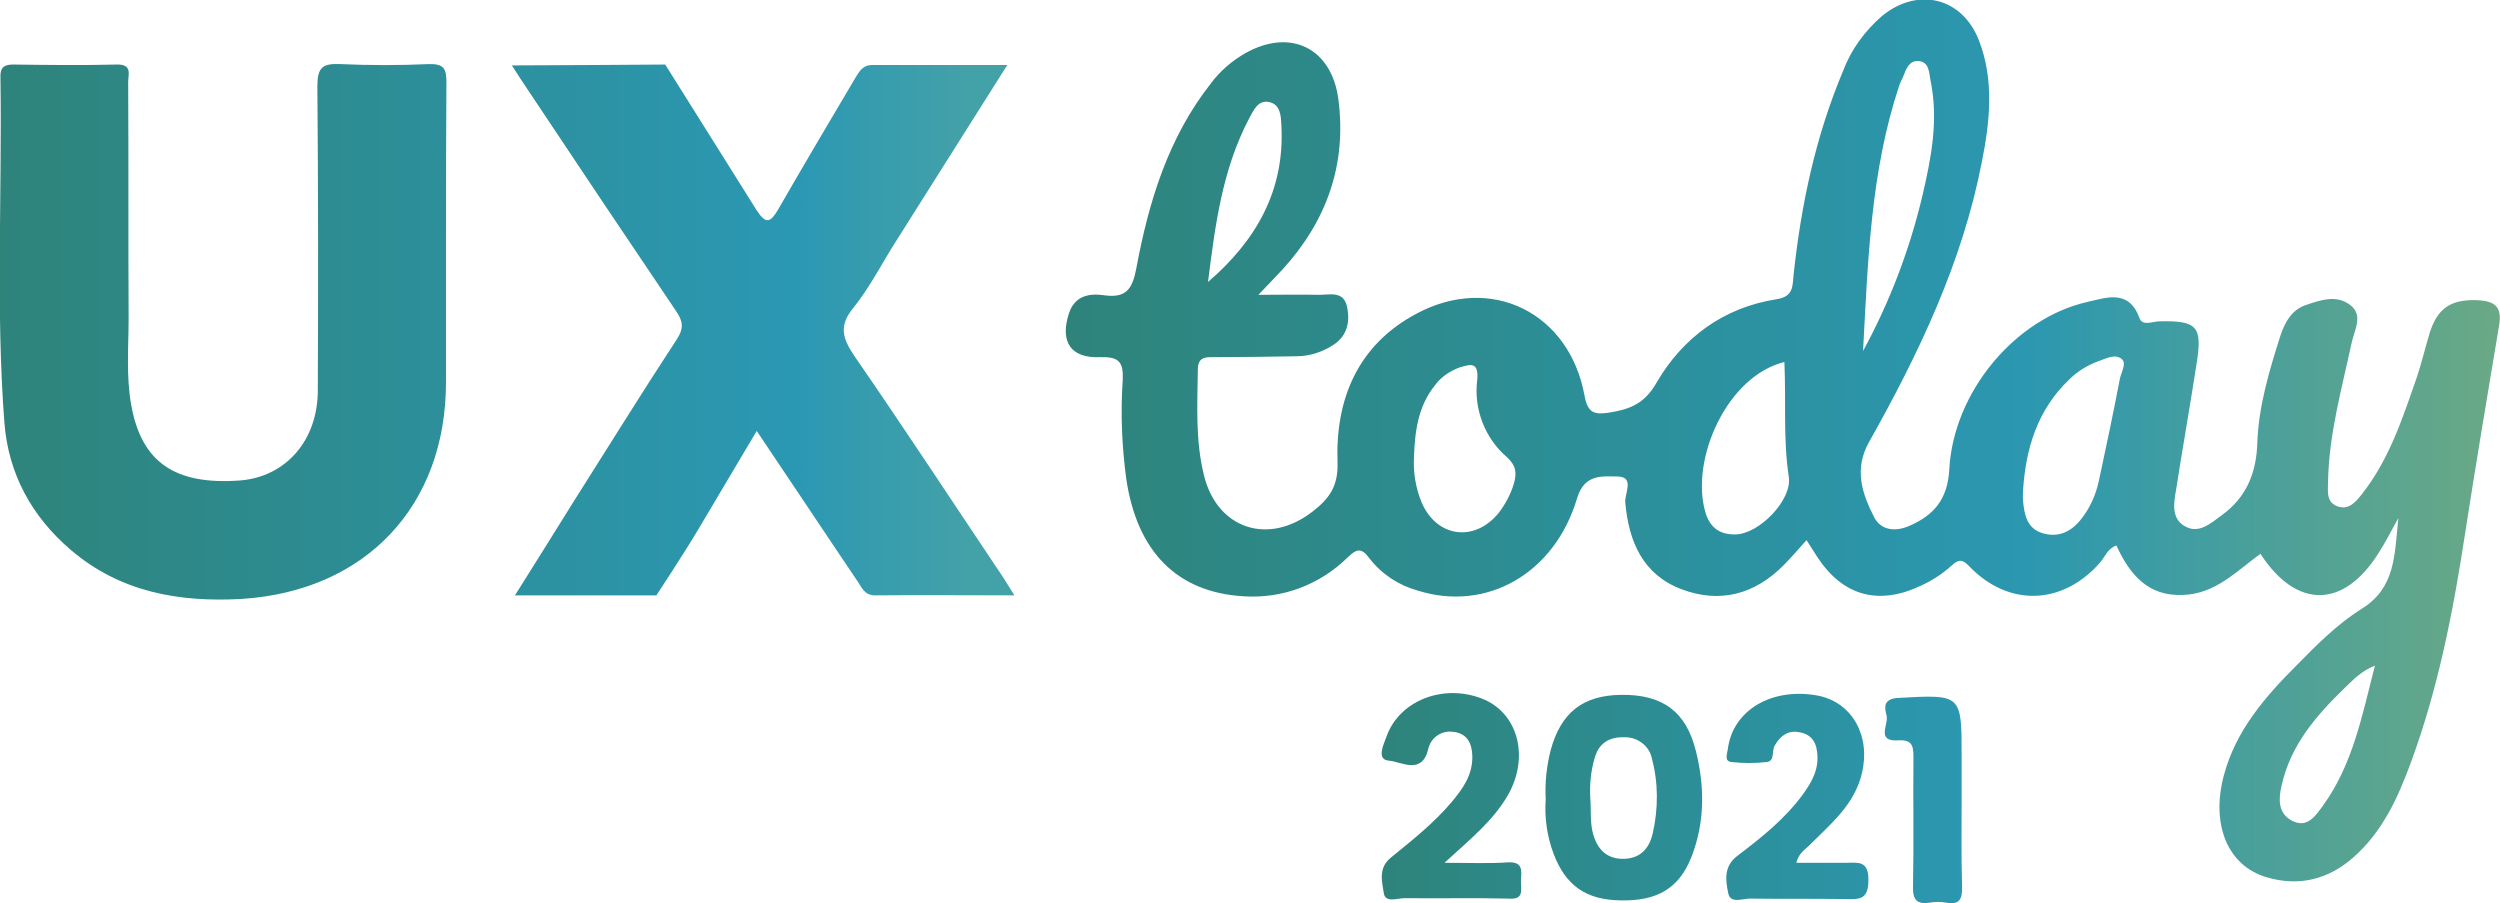 <?xml version="1.0" encoding="utf-8"?>
<!-- Generator: Adobe Illustrator 24.0.0, SVG Export Plug-In . SVG Version: 6.00 Build 0)  -->
<svg version="1.1" id="Layer_1" xmlns="http://www.w3.org/2000/svg" xmlns:xlink="http://www.w3.org/1999/xlink" x="0px" y="0px"
	 viewBox="0 0 565.6 204.4" style="enable-background:new 0 0 565.6 204.4;" xml:space="preserve">
<style type="text/css">
	.st0{fill:url(#SVGID_1_);}
	.st1{fill:url(#SVGID_2_);}
	.st2{fill:url(#SVGID_3_);}
</style>
<title>logo-ux</title>
<linearGradient id="SVGID_1_" gradientUnits="userSpaceOnUse" x1="312.466" y1="180.613" x2="443.929" y2="180.613">
	<stop  offset="0" style="stop-color:#2E847B"/>
	<stop  offset="1" style="stop-color:#2B97B0"/>
</linearGradient>
<path class="st0" d="M443.9,200.4c-0.2-6.5-0.1-12.9-0.1-19.4v-9.9c0-14.1,0-14-14.4-13.2c-3.3,0.2-3.1,2.1-2.6,3.9
	c0.6,2-2.5,6,2.6,5.7c3.1-0.2,3.5,1.1,3.5,3.7c-0.1,9.8,0.1,19.5-0.1,29.3c-0.1,3.1,0.9,4.2,3.9,3.7c1.2-0.2,2.3-0.2,3.5,0
	C443.4,204.8,444,203.4,443.9,200.4z M344.1,199.2c0.1-2.1,0.6-4.3-3-4.1c-4.3,0.3-8.5,0.1-14.3,0.1c5.9-5.4,11.1-9.6,14.4-15.4
	c4.7-8.3,2.4-17.9-5.1-21.4c-8.9-4-19.4-0.2-22.4,8.2c-0.7,1.9-2.4,5.3,0.6,5.5c2.7,0.2,7.3,3.3,8.8-2.5c0.5-2.7,3.1-4.5,5.8-4
	c0.1,0,0.1,0,0.2,0c2.9,0.5,3.9,2.6,4,5.4c0.1,4.4-2.2,7.5-4.8,10.6c-4,4.7-8.8,8.5-13.6,12.4c-3,2.4-2,5.6-1.6,8.2
	c0.4,2.1,3.1,1,4.7,1c7.8,0.1,15.6-0.1,23.5,0.1C345,203.6,344,201.2,344.1,199.2z M417.4,195.2c-3.5,0-7,0-11,0
	c0.6-2.4,2.2-3.1,3.3-4.3c4.7-4.7,9.8-8.9,11.5-15.8c2.1-8.4-2-16.1-9.8-17.7c-10.4-2-19.4,3.2-20.5,12.1c-0.1,1-0.9,2.7,0.8,2.9
	c2.7,0.3,5.3,0.3,8,0c1.9-0.2,1.1-2.5,1.8-3.7c1.2-2.1,2.8-3.4,5.2-3.1c2.6,0.3,4.1,1.8,4.4,4.5c0.5,3.8-1.1,6.7-3.2,9.6
	c-4.1,5.6-9.4,9.8-14.8,13.9c-3.2,2.4-2.7,5.6-2.1,8.5c0.5,2.5,3.4,1.1,5.1,1.2c7.2,0.1,14.3,0,21.5,0.1c3.1,0.1,5.1,0.1,5.1-4.2
	C422.8,194.5,420.2,195.2,417.4,195.2z M383.7,170c-2.2-9-7.5-12.9-16.9-12.8c-8.8,0.1-13.7,4.1-16,12.6c-0.9,3.6-1.3,7.3-1.1,11
	c-0.3,4.2,0.3,8.4,1.8,12.4c2.7,7.1,7.3,10.4,15.1,10.5c8.3,0.2,13.3-2.7,16.1-9.9C385.7,186.1,385.7,178,383.7,170z M373.9,188.6
	c-0.8,3.4-2.8,5.6-6.5,5.7s-6-2-7-5.7c-0.7-2.6-0.4-5.3-0.6-7.9c-0.2-3.1,0.1-6.3,1-9.3c1-3.4,3.4-4.7,6.7-4.6
	c2.9-0.1,5.6,1.9,6.2,4.7C375.2,177.1,375.2,182.9,373.9,188.6z"/>
<linearGradient id="SVGID_2_" gradientUnits="userSpaceOnUse" x1="-2.060942e-02" y1="75.065" x2="229.42" y2="75.065">
	<stop  offset="0" style="stop-color:#2E847B"/>
	<stop  offset="0.786" style="stop-color:#2B98B3"/>
	<stop  offset="0.95" style="stop-color:#43A1A8"/>
</linearGradient>
<path class="st1" d="M226.4,129.8c-11-16.4-21.8-32.9-33-49.1c-2.7-4-3.8-6.9-0.3-11.1c3.7-4.6,6.4-10,9.6-15
	c8.3-13.1,16.5-26.2,25.2-39.9c-10.6,0-20.6,0-30.5,0c-2.3,0-3,1.5-4,3.1c-5.8,9.8-11.6,19.6-17.3,29.5c-1.8,3.1-2.8,3.5-4.9,0.3
	c-4.6-7.3-20.7-33-20.7-33s-27.5,0.2-34.7,0.2c1.6,2.5,2.6,4,3.6,5.5c11.1,16.7,22.3,33.4,33.5,50c1.6,2.3,1.9,3.9,0.2,6.5
	c-8,12.2-15.6,24.5-23.4,36.8c-4.3,6.9-8.6,13.8-13.2,21.1h32c0,0,6.5-9.9,9.4-14.8c4.3-7.3,8.7-14.6,13.3-22.4
	c7.9,11.7,15.3,22.9,22.8,34c1,1.4,1.5,3.2,4,3.2c10.2-0.1,20.5,0,31.5,0C228.1,132.5,227.3,131.1,226.4,129.8z M101,18.7
	c0-3.1-0.5-4.3-4-4.2c-6.7,0.3-13.3,0.3-20,0c-4.2-0.2-5.2,0.9-5.2,5.1C72,42.5,72,65.4,71.9,88.3c0,11.4-7.3,19.6-17.6,20.4
	c-14.8,1.1-22.3-4.2-24.6-17c-1.2-6.6-0.6-13.2-0.6-19.8c-0.1-17.8,0-35.5-0.1-53.3c0-1.7,1-4.1-2.6-4c-7.8,0.2-15.6,0.1-23.5,0
	c-2.2,0-2.9,0.9-2.8,3c0.4,26-1.1,52.1,0.9,78.1c0.9,11.4,6.1,21.1,15,28.7c11.2,9.6,24.6,11.9,38.7,11.1
	c28.1-1.8,46.2-21.1,46.2-49c0-10.6,0-21.2,0-31.9C100.9,42.6,100.9,30.7,101,18.7z"/>
<linearGradient id="SVGID_3_" gradientUnits="userSpaceOnUse" x1="241.103" y1="99.867" x2="565.555" y2="99.867">
	<stop  offset="0" style="stop-color:#2E847B"/>
	<stop  offset="0.666" style="stop-color:#2B97B0"/>
	<stop  offset="1" style="stop-color:#6AA985"/>
</linearGradient>
<path class="st2" d="M560,67.9c-5.7-0.1-8.6,2-10.3,7.4c-1,3.3-1.8,6.7-2.9,10c-3.2,9.2-6.2,18.5-12.3,26.3c-1.4,1.8-3.1,4-5.8,2.9
	c-2.5-1-2-3.5-2-5.6c0.2-10.7,3.1-20.9,5.3-31.2c0.6-2.9,2.8-6.4-0.3-8.7c-3.1-2.4-6.7-1.1-10,0c-3.3,1.1-4.8,4-5.8,7
	c-2.5,7.9-4.9,15.8-5.2,24.1c-0.2,6.8-2.4,12.4-8.1,16.5c-2.6,1.9-5.2,4.3-8.4,2.4c-3-1.8-2.4-5.2-1.9-8.1
	c1.5-9.6,3.2-19.2,4.7-28.9c1.3-8.2,0-9.5-8.5-9.3c-1.5,0-3.8,1.2-4.5-0.8c-2.4-6.6-7.6-4.5-11.7-3.6c-16.4,3.7-30.4,20.4-31.3,38
	c-0.4,6.7-3.5,10.3-9.1,12.7c-3,1.3-6.3,1.1-7.9-2c-2.7-5.3-4.6-10.8-1.2-16.9c11.3-20.1,21.2-40.8,25.6-63.6
	c1.8-9.1,2.8-18.4-0.7-27.4c-3.8-9.7-13.8-12.1-21.9-5.5c-3.9,3.4-7,7.6-8.8,12.4c-6.2,14.7-9.5,30.2-11.2,46
	c-0.3,2.6,0.1,5.1-3.9,5.7c-12.1,1.9-21.3,8.8-27.2,19c-2.8,4.9-6.4,6-11,6.7c-3,0.4-4.5,0-5.2-3.8c-3.4-18.9-21.2-27.7-38.1-18.6
	c-13.3,7.1-18.3,19.4-17.8,33.6c0.2,5.5-2,8.3-5.6,11.1c-10,7.8-21.6,4-24.6-8.1c-2-8-1.5-16.1-1.4-24.2c0.1-2.8,2-2.6,3.8-2.6
	c6.2,0,12.3-0.1,18.5-0.2c3,0,6-1,8.4-2.6c3.2-2.1,3.8-5.4,3-8.8s-3.9-2.5-6.2-2.5c-4.1-0.1-8.3,0-13.8,0c2.5-2.6,4-4.2,5.6-5.9
	c9.9-10.9,14.4-23.7,12.5-38.3c-1.5-11.6-10.8-16.2-21-10.5c-3,1.7-5.7,4-7.8,6.8c-9.7,12.3-14.1,26.8-16.9,41.8
	c-0.9,4.8-2.3,6.9-7.3,6.2c-3.4-0.5-6.7,0.1-8,4.2c-2,6.3,0.4,10.1,7.1,9.8c4.2-0.1,5.3,1,5.1,5.2c-0.5,7.4-0.2,14.9,0.8,22.3
	c2.4,16.4,11.4,25.7,26.5,26.6c8.8,0.6,17.3-2.6,23.6-8.8c1.9-1.8,3-2.4,4.9,0.2c2.8,3.6,6.6,6.1,10.9,7.3
	c15.5,4.9,31-3.7,36.1-20.9c1.7-5.6,5.8-4.9,9.2-4.9c3.9,0.1,1.5,3.9,1.7,5.9c0.8,8.9,4,16.3,12.7,19.6s16.6,1.2,23.2-5.5
	c1.7-1.7,3.3-3.6,5.1-5.6c0.9,1.4,1.6,2.5,2.3,3.6c5.8,9,13.9,11.3,23.6,6.7c2.6-1.2,4.9-2.7,7-4.6c1.5-1.4,2.4-1.4,3.9,0.2
	c8.8,9.2,21,8.9,29.5-0.7c1.2-1.3,1.7-3.2,3.8-4c3,6.5,7.1,11.6,15.2,11.2c7.3-0.3,12-5.4,17.4-9.3c8.2,12.6,18.9,12.4,26.8-0.3
	c1.4-2.2,2.6-4.5,4.4-7.8c-0.9,8.5-0.6,15.8-8.4,20.6c-5.4,3.4-10.1,8.1-14.6,12.7c-7.2,7.2-13.8,14.8-16.5,25
	c-2.9,11,0.8,20.4,9.8,23c7.2,2.1,13.8,0.5,19.5-4.5c6.6-5.8,10.1-13.5,13-21.4c6.2-16.8,9.6-34.2,12.3-51.9c2.4-15.5,5-31,7.6-46.5
	C566.2,69.6,564.8,68,560,67.9L560,67.9z M429.7,19.3c0.2-0.6,0.5-1.2,0.8-1.8c0.7-1.7,1.3-3.8,3.5-3.7c2.6,0.2,2.4,2.8,2.8,4.6
	c1.8,8.8,0.1,17.5-1.9,26c-2.9,12.2-7.4,24-13.4,35C422.6,59.1,423.2,38.8,429.7,19.3z M282.6,26.8c1-1.8,2-4.3,4.6-3.7
	c2.5,0.6,2.6,3.1,2.7,5.3c0.8,14.8-5.8,26.1-16.6,35.4C274.9,51.1,276.5,38.4,282.6,26.8z M342.5,109.4c-0.7,2.4-1.9,4.6-3.4,6.6
	c-5.5,6.8-14.1,5.6-17.5-2.4c-1.3-3.2-1.9-6.7-1.7-10.2c0.2-5.8,0.9-11.5,4.8-16.3c1.4-1.9,3.4-3.2,5.6-4c2.4-0.7,4.3-1.3,3.9,2.9
	c-0.8,6.5,1.7,13.1,6.7,17.4C343,105.3,343.2,107,342.5,109.4L342.5,109.4z M392.7,120.9c-3.7,0.1-5.9-1.6-6.9-5.1
	c-3.4-11.9,4.9-30.7,17.9-33.9c0.4,8.9-0.3,17.5,1,26C405.5,113.1,398,120.8,392.7,120.9L392.7,120.9z M479.6,85.7
	c-1.5,7.8-3.1,15.5-4.8,23.3c-0.7,3.1-2,6-4,8.5c-2.3,2.9-5.2,4.2-8.8,3.1c-3.4-1.1-4-4.1-4.3-7.2c-0.1-0.8,0-1.7,0-2.5
	c0.6-9.5,3.3-18.2,10.4-25c1.9-1.9,4.2-3.3,6.7-4.2c1.7-0.6,3.7-1.7,5.2-0.5C481.2,82.2,479.9,84.2,479.6,85.7L479.6,85.7z
	 M525.6,182.2c-1.7,2.3-3.6,5.4-7.2,3.4c-3.1-1.7-2.9-5-2.2-7.9c2-9.1,7.8-15.8,14.3-22.1c1.9-1.8,3.7-3.8,6.8-5
	C534.4,161.9,532.3,172.9,525.6,182.2z"/>
</svg>
